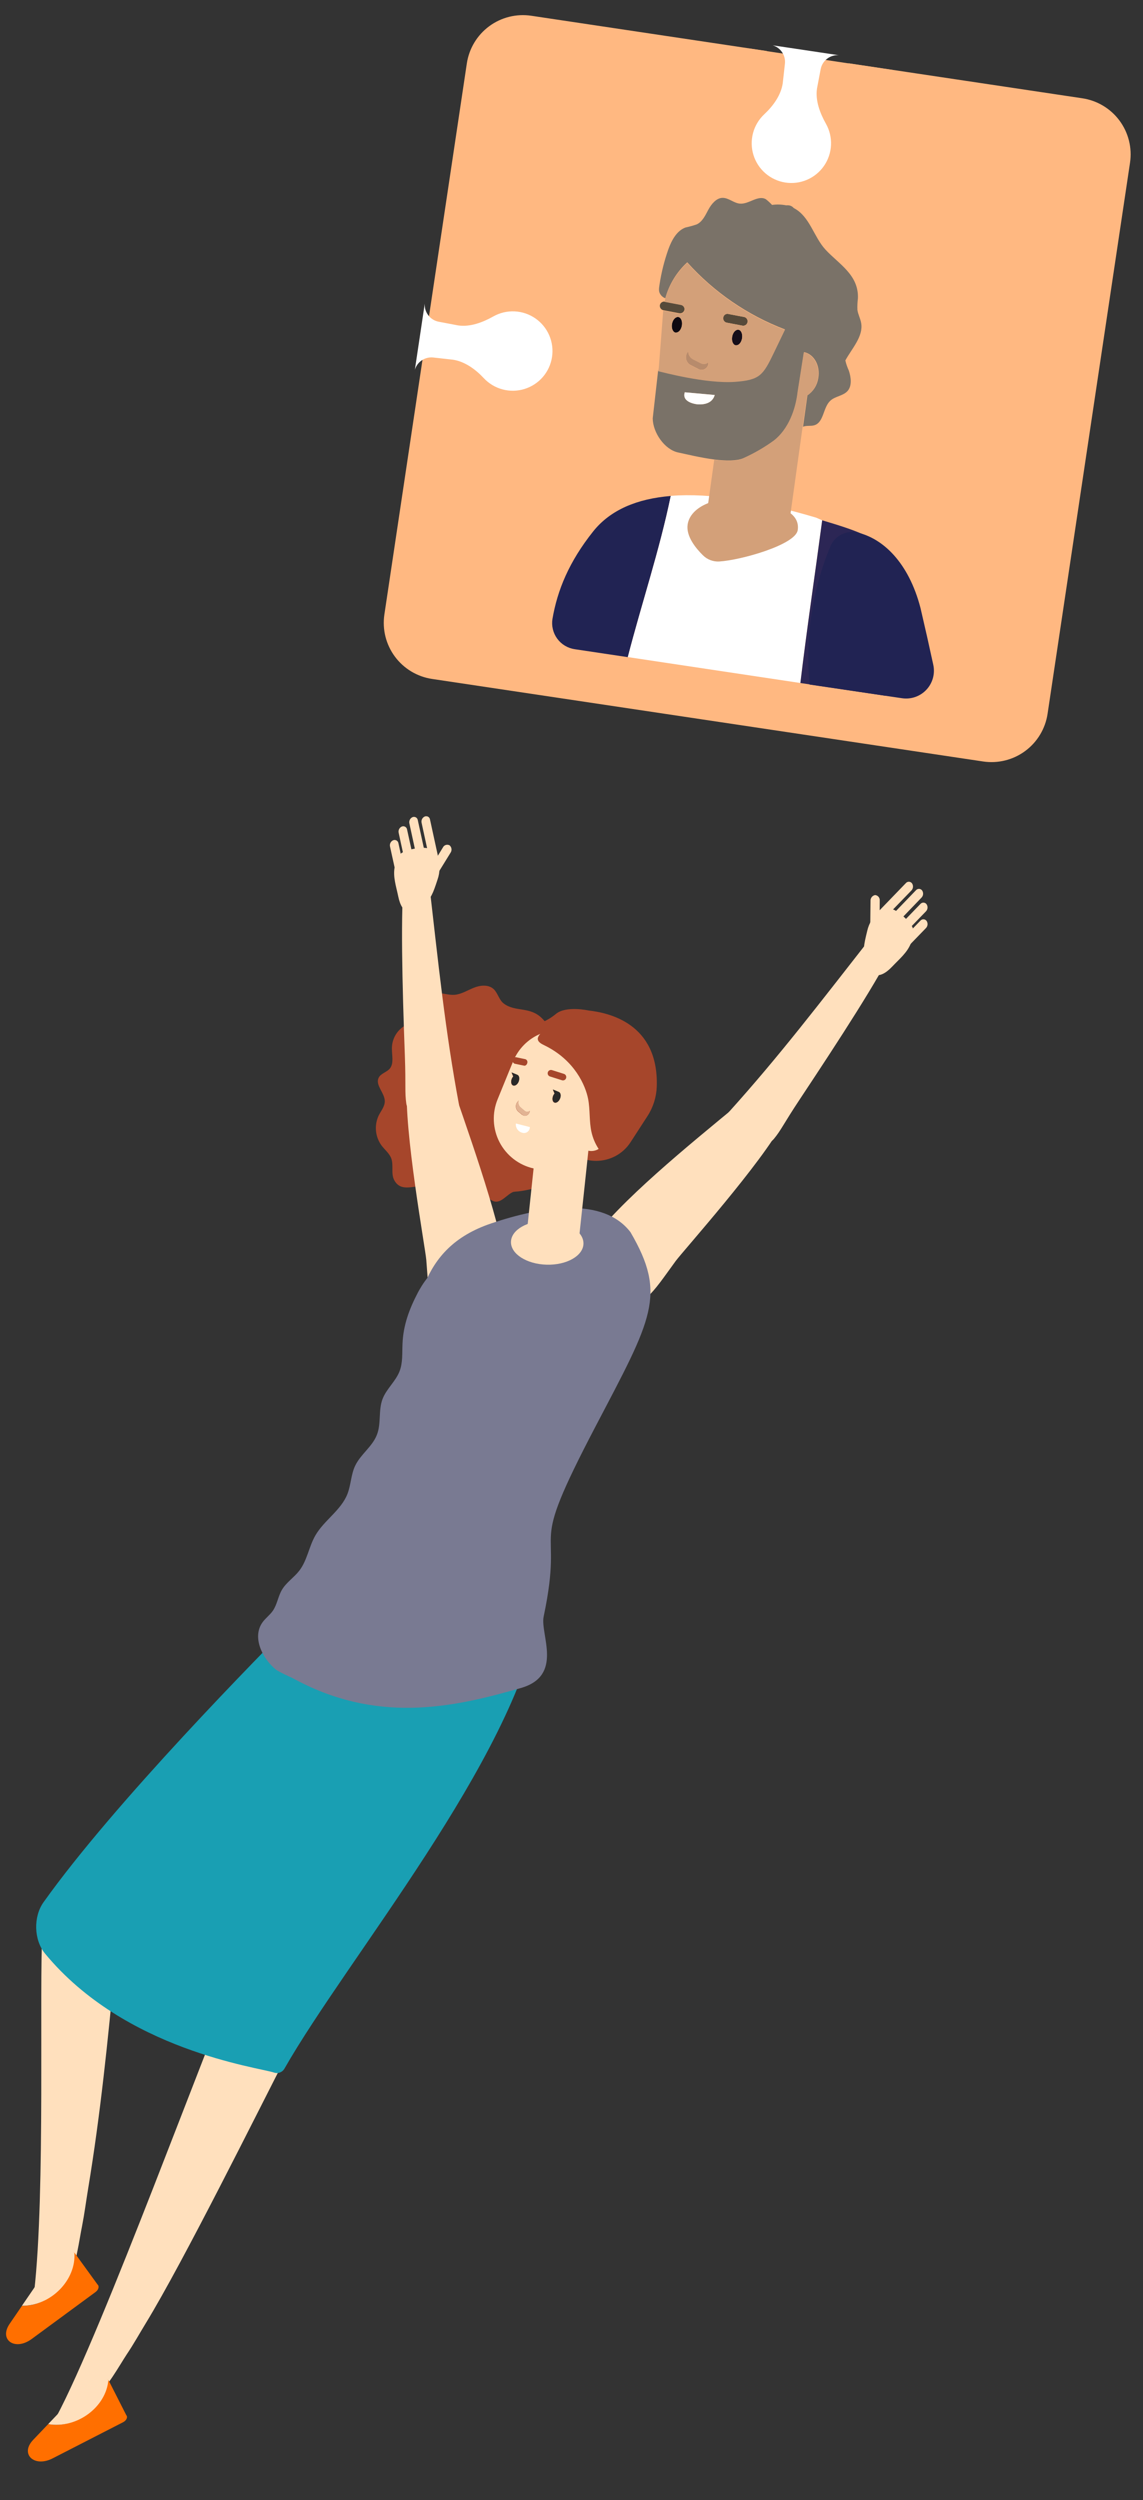 <svg xmlns="http://www.w3.org/2000/svg" width="188" height="411" fill="none" viewBox="0 0 188 411">
    <rect x="0" y="0" width="188" height="411" fill="#333333" stroke="none"/>
    <g clip-path="url(#prefix__clip0)">
        <g clip-path="url(#prefix__clip1)">
            <path fill="#A6462B" d="M77.962 162.363c-1.066.422-2.077 1.089-3.223 1.173-.979.066-1.957-.311-2.943-.329-.987-.018-2.118.531-2.217 1.568-.053.5.14 1.007.087 1.503-.142 1.399-1.838 1.682-3.005 2.288-.668.376-1.223.923-1.61 1.585-.387.661-.59 1.414-.59 2.18-.013 1.138.348 2.444-.32 3.299-.535.67-1.567.813-1.898 1.621-.475 1.191.987 2.382 1.045 3.699.04.927-.622 1.644-1.02 2.462-.36.782-.507 1.646-.423 2.503.083.857.393 1.676.897 2.374.547.729 1.318 1.318 1.625 2.17.394 1.127-.084 2.469.464 3.52 1.151 2.185 3.463.738 5.566.964 2.64.285 5.055 3.417 7.478 2.352.569-.249 1.094-.73 1.706-.655.611.075 1.108.714 1.728.865 1.163.281 2.06-1.157 3.117-1.571.269-.044.54-.07.812-.079 6.916-.863 12.33-5.149 12.978-11.098.539-4.912-2.322-9.777-7.029-13.035l.01-.192c-.082-1.628-.894-2.951-1.999-4.083-2.03-2.076-4.45-1.016-6.367-2.501-.734-.57-.942-1.664-1.605-2.323-.853-.807-2.197-.687-3.264-.26z"/>
            <path fill="#FFE0BD" d="M70.465 144.142c1.668 14.528 2.747 25.267 5.052 37.567.034.16-3.431.711-5.928 1.458-.297.09-.61.115-.919.073-.308-.042-.604-.151-.866-.318s-.485-.389-.654-.65c-.168-.262-.278-.557-.322-.864-.27-1.905-.054-2.823-.237-7.862-.428-11.737-.74-23.887-.095-29.882l3.97.478z"/>
            <path fill="#FFE0BD" d="M73.763 177.867c.413.504.753 1.064 1.008 1.663 3.577 10.398 8.472 24.206 9.08 32.704.077 1.092-1.587 7.394-8.661 6.116-4.774-.889-4.558-4.892-5.075-11.252-.16-1.937-3.73-21.494-3.164-28.806.048-.227.15-.439.297-.618 1.43-1.907 4.967-1.759 6.515.193zM64.908 142.571c.079-.697.32-1.366.704-1.954.271-.318.628-.552 1.028-.675.922-.353 1.898-.547 2.885-.574.897-.02 1.94.231 2.442 1.443.434 1.227.433 2.566-.005 3.791-.744 2.266-1.025 3.073-2.42 4.354-1.75 1.59-3.42 1.511-4.049-1.641-.336-1.627-.871-3.138-.585-4.744z"/>
            <path fill="#FFE0BD" d="M70.669 141.36l-1.328-6.122c-.042-.204-.013-.417.082-.602.096-.185.253-.332.444-.415.088-.036.183-.051.278-.045.095.007.187.035.27.082.082.046.153.112.207.19.054.078.09.168.104.262l1.332 6.122c.042.205.012.417-.085.602-.096.185-.253.332-.444.415-.089.035-.184.049-.278.042-.095-.006-.187-.034-.27-.081-.081-.047-.152-.112-.207-.189-.054-.078-.09-.167-.105-.261zM68.66 141.47l-1.328-6.123c-.043-.205-.014-.418.082-.604.095-.186.252-.333.444-.417.088-.035.183-.049.277-.043.095.007.187.035.27.082.082.047.153.111.207.189.054.078.09.167.105.261l1.332 6.122c.04.205.01.418-.086.604-.096.185-.253.333-.444.417-.088.035-.183.05-.278.043-.094-.007-.186-.035-.269-.082-.082-.046-.153-.111-.207-.189-.054-.078-.09-.167-.106-.26zM66.9 143.001l-1.332-6.114c-.043-.205-.013-.418.083-.603.097-.185.254-.332.446-.414.088-.035.183-.049.277-.043.095.007.186.035.268.082.082.047.153.111.207.189.053.078.089.167.104.26l1.333 6.098c.041.205.011.417-.085.602s-.253.332-.445.415c-.087.035-.18.05-.273.044-.094-.006-.185-.032-.267-.077-.082-.045-.153-.108-.207-.184-.055-.076-.092-.163-.11-.255zM65.487 145.252l-1.34-6.107c-.044-.205-.015-.419.082-.605.096-.186.254-.333.447-.415.088-.035.183-.05.277-.043.094.007.186.035.268.081.082.047.153.112.206.19.054.078.09.167.105.26l1.332 6.123c.04.205.01.418-.086.603-.097.186-.253.333-.444.418-.089.032-.184.044-.278.035-.094-.009-.184-.038-.266-.087-.08-.048-.15-.114-.202-.192-.053-.079-.087-.168-.1-.261z"/>
            <path fill="#FFE0BD" d="M73.943 138.96c-.096-.052-.201-.083-.31-.092-.108-.01-.217.003-.32.037-.103.035-.198.09-.279.162-.081.072-.147.16-.193.259l-2.382 3.899c-.131.184-.19.41-.163.634.026.224.136.43.306.578.096.051.2.082.309.091.108.009.217-.004.32-.039.103-.034.198-.088.279-.16.081-.072.147-.16.193-.258l2.395-3.882c.133-.187.192-.417.163-.645-.028-.228-.142-.437-.318-.584zM143.654 153.621c-8.974 11.461-15.495 20.017-23.827 29.249-.111.12 2.517 2.417 4.222 4.386.202.233.453.419.734.545.281.127.587.19.895.187.309-.004.613-.075.891-.208s.524-.325.721-.563c1.217-1.477 1.515-2.371 4.292-6.553 6.483-9.776 13.092-19.922 15.649-25.358l-3.577-1.685z"/>
            <path fill="#FFE0BD" d="M123.311 180.525c-.611.209-1.188.504-1.716.877-8.424 6.946-19.727 16.099-24.671 22.998-.636.882-2.52 7.111 4.096 9.761 4.451 1.782 6.36-1.743 10.119-6.87 1.142-1.561 14.339-16.298 17.674-22.805.078-.218.102-.453.07-.683-.209-2.374-3.26-4.114-5.572-3.278zM149.814 155.086c.307-.646.458-1.356.442-2.071-.066-.42-.248-.813-.527-1.134-.608-.8-1.348-1.491-2.188-2.042-.763-.496-1.797-.843-2.876-.057-1.033.827-1.75 1.983-2.031 3.276-.573 2.358-.759 3.203-.241 5.06.647 2.324 2.131 3.135 4.379.753 1.155-1.226 2.429-2.245 3.042-3.785z"/>
            <path fill="#FFE0BD" d="M145.484 150.951l4.432-4.576c.145-.155.234-.355.25-.566.016-.212-.041-.423-.161-.598-.057-.077-.131-.142-.215-.187-.085-.046-.179-.072-.275-.077-.096-.004-.192.013-.281.05-.088.038-.168.095-.231.167l-4.433 4.588c-.146.155-.234.354-.25.566-.016.212.041.423.161.597.058.077.132.141.217.185.086.045.18.07.276.073.096.003.192-.015.28-.053.088-.039.167-.097.23-.169zM147.177 152.124l4.403-4.578c.145-.154.234-.354.25-.566.016-.211-.041-.422-.161-.597-.057-.078-.131-.142-.215-.188-.085-.045-.179-.071-.275-.076-.096-.005-.192.013-.281.05-.088.037-.168.094-.231.166l-4.416 4.585c-.146.155-.235.356-.251.568-.016.213.041.424.162.6.057.079.132.144.219.19.086.046.182.072.28.076.098.003.195-.016.284-.056.09-.04.169-.099.232-.174zM147.864 154.391l4.445-4.584c.145-.155.234-.354.25-.566.016-.212-.041-.423-.161-.597-.057-.078-.13-.142-.215-.188-.085-.046-.179-.072-.275-.076-.096-.005-.192.012-.281.05-.088.037-.167.094-.231.166l-4.446 4.596c-.145.155-.234.354-.25.566-.016.212.041.423.161.597.058.077.132.141.218.185.085.045.179.07.275.073.097.003.192-.015.28-.053.089-.039.167-.097.23-.169zM147.88 157.128l4.432-4.576c.145-.155.233-.356.25-.568.016-.212-.041-.424-.161-.599-.057-.078-.13-.142-.215-.188-.084-.046-.178-.072-.274-.076-.097-.005-.193.012-.281.05-.089.037-.168.094-.232.166l-4.432 4.572c-.145.154-.234.354-.25.566-.016.211.041.422.161.597.057.078.129.143.214.189.084.047.178.074.274.079.096.005.192-.011.281-.048.089-.036.169-.092.233-.164z"/>
            <path fill="#FFE0BD" d="M143.937 147.136c.221.019.424.125.567.294.143.169.212.388.194.608l-.033 4.648c.015.228-.056.453-.198.632-.143.179-.347.299-.572.335-.11-.006-.218-.034-.316-.084-.099-.049-.187-.117-.258-.201-.071-.084-.124-.182-.156-.287-.033-.106-.043-.217-.031-.326l.049-4.638c-.017-.228.051-.454.19-.635s.34-.304.564-.346zM24.001 381.874c6.269-10.284 18.144-34.24 23.669-44.982.308-.596-9.099-11.045-9.099-11.045-3.912 8.333-21.724 57.394-29.366 71.563-.873 1.632 4.306-2.54 6.843-3.888 1.434-.769 3.59-4.65 4.781-6.468 1.13-1.674 2.115-3.448 3.172-5.18z"/>
            <path fill="#FF6F00" d="M17.827 391.23c-.15-.091-.323-.133-.497-.12-.348 4.502-4.713 8.186-9.407 7.385l-2.48 2.602c-2.203 2.33.2 4.583 3.229 3.02l11.581-5.938c.553-.284.802-.841.516-1.16l-2.942-5.789z"/>
            <path fill="#FFE0BD" d="M17.828 391.209c-1.31-.703-3.16.201-3.505.561l-6.4 6.725c4.694.801 9.556-2.784 9.905-7.286zM14.5 359.771c2.022-12.207 3.255-24.388 4.41-36.681.062-.684.467-7.531.532-8.177L6.98 317.274c-.568 9.363.51 43.05-1.355 59.423-.214 1.864 3.987-.325 5.812-2.702 1.04-1.353 1.606-5.862 2.057-8.037.404-2.073.665-4.132 1.006-6.187z"/>
            <path fill="#199FB3" d="M67.228 269.963c-4.545-2.79-17.926-4.047-17.332-5.094-7.5 7.568-31.054 31.44-42.731 47.827-1.7 2.38-1.614 6.2.25 8.457 13.15 15.929 35.043 18.675 37.687 19.559.312.102.65.094.956-.024.306-.119.562-.339.724-.624 10.36-18.178 37.648-50.597 41.996-74.648.039-.211-10.483 11.343-21.55 4.547z"/>
            <path fill="#FF6F00" d="M12.23 370.291c-.165-.063-.345-.072-.514-.024.375 4.503-3.35 8.833-8.11 8.79l-2.028 2.962c-1.801 2.66.911 4.496 3.648 2.471l10.49-7.71c.503-.369.656-.956.322-1.24l-3.809-5.249z"/>
            <path fill="#FFE0BD" d="M12.226 370.266c-1.403-.485-3.087.69-3.371 1.116l-5.248 7.659c4.764.042 8.995-4.271 8.62-8.775z"/>
            <path fill="#A6462B" d="M84.78 170.692c.99-2.363 3.667-1.541 6.665-4.021 1.664-1.382 5.374-.556 5.374-.556 3.184.361 11.532 2.039 11.206 12.485-.055 1.728-.581 3.409-1.521 4.861l-2.778 4.286c-2.606 4.027-8.533 4.151-11.184.154l-.055-.082c-.61-.901-1.304-1.742-2.072-2.514-.83-.876-2.569-2.75-3.03-4.672-.311-1.27-1.908-2.886-2.433-4.087-.714-1.611-.884-4.18-.172-5.854z"/>
            <path fill="#797A92" d="M85.662 277.491c7.09-2.027 3.15-8.851 3.757-11.739 3.58-16.986-3.206-8.856 8.582-31.352 9.247-17.641 11.729-21.514 5.702-31.844-4.467-5.841-14.471-4.289-22.909-1.443-12.21 4.113-12.19 14.249-14.27 24.36-.761 3.715-1.789 7.371-3.074 10.938-7.863 21.771-22.007 30.039-18.594 36.487l.149.384c.745 1.403 3.079 2.573 4.316 3.205 13.685 7 26.173 3.905 36.341 1.004z"/>
            <path fill="#A6462B" d="M84.395 174.453l-.656 1.642c.14-.759.37-1.5.683-2.206.085-.192.177-.376.274-.56l.293-.015c-.228.363-.427.744-.594 1.139z"/>
            <path fill="#FFE0BD" d="M83.74 176.075l-1.895 4.646c-.462 1.129-.673 2.344-.617 3.563.056 1.218.377 2.409.94 3.491.564 1.081 1.357 2.026 2.323 2.77.967.744 2.084 1.267 3.274 1.535l-1.194 11.275c-.063.397.035.802.271 1.127.237.325.592.544.99.607l5.728.62c.4.02.791-.118 1.09-.384.3-.266.482-.639.509-1.038l.97-9.034.646-6.091c.58.126 1.185.021 1.688-.292-.56-.852-.96-1.798-1.181-2.793-.392-1.777-.203-3.642-.549-5.429-.42-2.162-2.179-6.351-7.139-8.784-.482-.237-1.228-.565-1.134-1.222.073-.263.216-.502.414-.692-1.004.422-1.916 1.036-2.682 1.81-.766.773-1.373 1.69-1.785 2.698l-.667 1.617zm2.167 7.217l-.732-.621c-.21-.215-.329-.505-.329-.806 0-.301.12-.59.33-.805l.133-.14c-.064.188-.073.391-.026.585.047.193.148.369.292.507l.732.621c.12.094.269.144.421.141.153-.002.3-.057.416-.156l-.004.101c-.13.6-.793.916-1.215.553l-.018.02zm-1.502-6.324l-.274-.657.96.397c.312.128.389.621.207 1.102-.182.481-.61.77-.922.638-.312-.132-.389-.621-.207-1.102.06-.146.146-.281.254-.398l-.018.02zm7.693 3.648c-.199.484-.61.77-.926.638-.316-.133-.389-.622-.207-1.102.057-.139.137-.266.236-.378l-.274-.658.964.398c.33.107.423.601.225 1.082l-.018.02z"/>
            <path fill="#A6462B" d="M92.402 177.571l-1.954-.616c-.137-.048-.25-.148-.314-.279-.064-.131-.073-.282-.025-.419.047-.138.148-.251.279-.315.13-.063.282-.072.42-.024l1.953.616c.138.044.252.142.318.27.066.129.078.278.035.416-.021.072-.057.138-.105.195-.048.057-.107.104-.174.137-.067.033-.14.051-.214.055-.075.003-.15-.009-.219-.036zM84.87 173.793l1.554.325c.12.045.22.134.277.25.057.116.067.249.028.372-.064.289-.3.492-.527.443l-1.554-.325c-.121-.044-.22-.134-.277-.25-.057-.115-.067-.248-.028-.371.063-.278.29-.48.527-.444z"/>
            <path fill="#E2B393" d="M85.925 183.271l-.732-.62c-.211-.215-.33-.505-.329-.806 0-.301.119-.591.33-.805l.133-.14c-.064.188-.073.391-.026.584.047.194.148.37.292.508l.732.621c.12.094.268.144.42.141.153-.003.3-.058.417-.156l-.005.1c-.146.621-.81.937-1.232.573z"/>
            <path fill="#292929" d="M92.116 180.595c-.199.485-.61.771-.926.638-.316-.132-.389-.621-.207-1.102.057-.138.137-.266.236-.378l-.274-.657.964.397c.312.128.406.622.207 1.102zM85.109 176.688c.312.128.389.621.207 1.102-.182.481-.61.77-.922.638-.312-.132-.389-.621-.207-1.102.057-.138.137-.266.236-.378l-.274-.657.96.397z"/>
            <path fill="#FFE0BD" d="M89.907 207.899c3.294.091 6.007-1.449 6.062-3.438.054-1.989-2.571-3.675-5.864-3.765-3.293-.09-6.007 1.449-6.061 3.439-.055 1.989 2.57 3.674 5.864 3.764z"/>
            <path fill="#fff" d="M84.857 184.693c-.014.09-.019.181-.013.272.03.325.17.631.399.865.228.234.53.382.854.421.135.013.271-.003.4-.046s.247-.113.346-.205c.1-.092.179-.204.232-.329.053-.125.08-.26.077-.395l-2.295-.583z"/>
            <path fill="#797A92" d="M66.206 220.884c-.073 1.532.07 3.121-.493 4.55-.652 1.668-2.171 2.893-2.8 4.57-.699 1.859-.19 4.013-.923 5.865-.755 1.956-2.71 3.219-3.592 5.122-.675 1.445-.672 3.119-1.253 4.602-1.061 2.699-3.85 4.328-5.289 6.841-1.05 1.842-1.332 4.088-2.626 5.763-.865 1.13-2.142 1.927-2.862 3.157-.633 1.082-.78 2.41-1.495 3.443-.485.697-1.199 1.199-1.697 1.895-1.739 2.427-.076 5.909 2.236 7.797.403.312 3.842 2.012 4.295 1.812.286-.125-2.5-1.818-2.357-2.096 2.307-4.493 3.418-9.545 5.973-13.901 3.092-5.272 8.171-9.294 10.577-14.912.766-1.937 1.361-3.938 1.78-5.979 2.208-9.413 4.42-18.829 6.634-28.247.1-.321.127-.66.081-.992-.664-3.108-3.313 1.637-3.653 2.29-1.4 2.675-2.414 5.342-2.536 8.42z"/>
        </g>
        <path fill="#FFB881" d="M178.008 16.155l-38.44-5.755c.091.17.174.34.272.504.833 1.48 1.233 3.163 1.154 4.858-.079 1.696-.633 3.335-1.6 4.73-.966 1.395-2.306 2.49-3.866 3.16-1.56.67-3.277.888-4.955.629-1.678-.26-3.249-.986-4.534-2.095-1.285-1.11-2.232-2.558-2.732-4.18-.501-1.622-.535-3.352-.098-4.992.436-1.64 1.326-3.125 2.566-4.283.119-.112.233-.231.345-.344L87.387 2.59c-2.446-.366-4.937.254-6.926 1.724-1.989 1.47-3.311 3.67-3.677 6.115l-13.562 90.594c-.362 2.444.26 4.931 1.732 6.916 1.47 1.985 3.67 3.305 6.113 3.671l90.634 13.568c2.447.366 4.938-.254 6.926-1.724 1.989-1.47 3.312-3.67 3.678-6.115l13.561-90.595c.181-1.21.121-2.445-.177-3.633-.297-1.188-.826-2.306-1.556-3.29-.73-.983-1.646-1.813-2.698-2.442-1.051-.629-2.215-1.045-3.427-1.223z"/>
        <path fill="#fff" d="M71.271 58.769l3.224.36c1.953.292 3.728 1.586 5.078 3.035.837.894 1.908 1.535 3.092 1.85 1.184.315 2.433.29 3.603-.07 1.17-.361 2.216-1.044 3.017-1.971.8-.927 1.324-2.06 1.51-3.27.188-1.21.03-2.449-.454-3.574-.483-1.124-1.274-2.09-2.281-2.788-1.008-.697-2.19-1.097-3.414-1.154-1.224-.057-2.439.231-3.506.832-1.741.979-3.822 1.77-5.802 1.474l-3.193-.607c-.68-.134-1.29-.513-1.709-1.066-.42-.552-.622-1.24-.568-1.931l-1.63 10.891c.19-.638.597-1.188 1.151-1.556.555-.368 1.221-.529 1.882-.455z"/>
        <path fill="#212353" d="M103.262 108.029c2.29-8.88 5.208-17.494 7.067-26.498-5.56.455-9.929 2.286-12.753 5.814-3.985 4.995-5.899 9.68-6.707 14.395-.091.568-.069 1.148.067 1.708.135.559.38 1.086.721 1.549.34.464.77.855 1.264 1.151.494.296 1.041.491 1.61.574l8.731 1.307z"/>
        <path fill="#fff" d="M131.645 112.278c1.064-8.926 2.399-17.798 3.588-26.747l-.991-.434c-9.237-2.745-17.394-4.102-23.911-3.58-1.859 9.005-4.777 17.62-7.067 26.499l28.381 4.262z"/>
        <path fill="#2C2655" d="M145.393 114.336c.712.107 1.438.056 2.127-.152.689-.207 1.324-.565 1.857-1.048.533-.483.953-1.078 1.227-1.743.275-.665.399-1.382.362-2.101.023-.16-.025-.337-.033-.509-.108-1.994-.421-3.972-.936-5.902-3.362-13.137-3.1-13.88-14.764-17.35-1.189 8.948-2.524 17.82-3.588 26.747l13.748 2.058z"/>
        <path fill="#212353" d="M148.365 114.78c.732.109 1.479.038 2.177-.205.699-.244 1.327-.653 1.833-1.193.505-.539.872-1.193 1.07-1.906.197-.713.218-1.462.062-2.185-.646-2.998-1.349-6.118-2.108-9.36-1.947-7.477-6.2-11.471-10.461-12.409-.892-.182-1.82-.045-2.622.386-.801.431-1.426 1.13-1.765 1.975-2.964 7.16-4.128 14.935-3.391 22.649l15.205 2.248z"/>
        <path fill="#D3A079" d="M131.209 87.15c-.36 2.404-9.359 4.946-12.927 5.154-.494.025-.988-.055-1.45-.233-.461-.178-.88-.451-1.229-.802-1.188-1.172-2.787-3.141-2.502-5.046.45-3.004 4.853-4.838 9.838-4.092 4.985.746 8.721 2.007 8.27 5.018z"/>
        <path fill="#7A7268" d="M139.045 59.248c1.087-1.983 2.982-3.947 2.602-6.136-.127-.747-.527-1.44-.621-2.183-.023-.628.005-1.257.084-1.881.157-3.866-3.141-5.64-5.311-7.987-1.978-2.128-2.585-5.488-5.242-6.86-.162-.194-.378-.335-.62-.406-.201-.05-.409-.062-.615-.038-.768-.155-1.557-.179-2.333-.07-.314-.338-.654-.651-1.018-.935-1.299-.746-2.8.861-4.285.72-1.002-.088-1.833-.955-2.835-.948-1.003.006-1.833.999-2.334 1.932-.501.933-.98 1.998-1.931 2.435-.606.206-1.224.377-1.849.513-1.442.534-2.279 2.118-2.815 3.604-.659 1.867-1.142 3.793-1.44 5.75-.107.713-.225 1.234.28 1.82.182.204.411.36.667.454.622-2.27 1.874-4.32 3.61-5.91 4.401 4.902 9.909 8.682 16.065 11.028l-1.78 3.697c-1.81 3.761-2.321 4.536-6.428 4.847-4.826.375-12.026-1.595-12.601-1.757l-.047-.006-.888 7.842c.018 2.339 1.955 5.148 4.208 5.615 1.322.273 3.673.863 5.96 1.151 1.819.232 3.578.27 4.726-.205 1.808-.807 3.526-1.803 5.125-2.972 2.323-1.859 3.521-4.996 3.858-7.97l1.021-6.508c1.665.352 2.707 2.265 2.325 4.319-.089.563-.293 1.101-.599 1.581-.307.48-.709.893-1.182 1.21l-.717 5.158c.582-.247 1.282-.054 1.891-.255 1.547-.504 1.389-2.905 2.591-4.019.794-.753 2.12-.78 2.852-1.616.732-.837.57-2.217.204-3.32-.235-.526-.454-1.11-.578-1.694zm-26.41 5.24l4.927.445c-.228.756-.848 1.617-2.745 1.544 0 0-2.763-.203-2.182-1.989z"/>
        <path fill="#D3A079" d="M132.749 65.027c.473-.318.876-.73 1.182-1.21.306-.48.51-1.019.599-1.581.382-2.054-.66-3.967-2.324-4.319l-1.022 6.508c-.336 2.974-1.542 6.11-3.857 7.97-1.599 1.169-3.317 2.165-5.126 2.972-1.153.508-2.907.436-4.725.205l-1.182 8.486 13.502 2.021 2.216-15.898.737-5.154z"/>
        <path fill="#564A3A" d="M119.514 53.034l2.65.506c.181.017.362-.033.507-.142.145-.11.245-.27.278-.448.034-.178-.001-.363-.097-.518-.095-.154-.246-.267-.421-.316l-2.649-.506c-.185-.035-.376.003-.533.107-.157.104-.267.265-.307.448-.02.095-.02.193-.002.287.018.095.054.186.108.266.053.081.121.15.201.205.08.054.17.092.265.111zM112.571 50.94c.037-.186 0-.379-.104-.537-.104-.158-.266-.27-.451-.31l-2.65-.505-.06-.01c-.174-.014-.349.035-.49.14-.141.104-.239.256-.276.427-.033.185.006.376.109.534.103.157.263.269.446.312l2.65.506c.183.03.37-.012.523-.115.154-.104.262-.262.303-.443z"/>
        <path fill="#0E0911" d="M111.584 52.113c-.446-.067-.92.414-1.052 1.116-.133.702.127 1.333.566 1.447.44.113.921-.414 1.053-1.116.133-.702-.116-1.36-.567-1.447z"/>
        <path fill="#150D19" d="M121.478 54.207c-.453-.068-.92.407-1.052 1.11-.132.701.121 1.332.567 1.446.446.115.921-.414 1.052-1.11.131-.695-.123-1.366-.567-1.446z"/>
        <path fill="#B78B6C" d="M116.516 59.635l.021-.14c-.158.162-.364.271-.587.311-.224.04-.454.009-.659-.09l-1.298-.657c-.251-.127-.459-.325-.597-.57-.138-.245-.2-.525-.179-.806l-.148.216c-.114.173-.191.368-.225.573-.034.204-.025.413.027.614.052.2.146.388.276.55.129.162.292.294.476.39l1.266.645c.174.09.368.13.562.122.195-.01.384-.07.549-.174.164-.105.298-.251.389-.424.09-.172.134-.366.127-.56z"/>
        <path fill="#fff" d="M114.817 66.477c1.897.073 2.516-.788 2.745-1.544l-4.928-.445c-.58 1.787 2.183 1.989 2.183 1.989z"/>
        <path fill="#D3A079" d="M120.89 62.775c4.134-.307 4.619-1.086 6.429-4.847l1.78-3.697c-6.157-2.346-11.664-6.126-16.065-11.027-1.737 1.59-2.988 3.638-3.61 5.909-.026.173-.092.34-.131.511l.06.01 2.65.505c.189.036.357.145.466.305.109.16.151.355.115.545-.036.19-.145.358-.305.467-.159.108-.355.15-.545.114l-2.65-.506-.722 9.373-.088.593c.582.114 7.782 2.084 12.616 1.745zm-9.792-8.092c-.447-.067-.703-.725-.567-1.447.135-.722.608-1.197 1.052-1.116.445.08.709.726.567 1.447-.142.72-.616 1.16-1.047 1.082l-.005.034zm9.907 2.089c-.453-.068-.702-.725-.567-1.447.136-.722.602-1.197 1.052-1.11.45.088.703.719.567 1.447-.136.73-.617 1.161-1.06 1.075l.008.035zM119.8 51.62l2.65.505c.175.05.325.163.421.317.096.155.131.34.097.518-.033.179-.133.338-.278.447-.145.11-.327.16-.507.143l-2.65-.506c-.184-.043-.343-.155-.447-.312-.103-.158-.142-.349-.108-.534.013-.094.045-.184.093-.265.048-.082.111-.153.187-.21.076-.057.162-.099.253-.123.092-.023.187-.029.281-.016l.008.036zm-4.89 9.089l-1.266-.646c-.184-.095-.346-.228-.476-.39-.129-.162-.223-.349-.275-.55-.053-.2-.062-.41-.028-.614.034-.205.111-.4.226-.572l.148-.216c-.022.28.041.56.179.805.138.245.345.443.596.57l1.298.658c.205.098.436.13.659.09.224-.04.429-.15.587-.312l-.021.14c.002.193-.046.383-.14.552-.093.169-.229.31-.394.411-.164.101-.352.157-.545.164-.193.007-.385-.036-.556-.126l.008.036z"/>
        <path fill="#FFB881" d="M123.107 7.955H147.105V23.772H123.107z" transform="rotate(8.514 123.107 7.955)"/>
        <path fill="#fff" d="M129.103 10.482l-.36 3.223c-.292 1.953-1.586 3.728-3.035 5.078-.894.837-1.536 1.909-1.85 3.092-.315 1.184-.291 2.433.07 3.604.361 1.17 1.044 2.215 1.971 3.016.926.8 2.06 1.324 3.27 1.511 1.21.187 2.448.03 3.573-.454s2.092-1.275 2.789-2.282c.697-1.007 1.097-2.19 1.154-3.414.057-1.224-.231-2.439-.832-3.506-.979-1.741-1.771-3.822-1.474-5.801l.607-3.194c.134-.68.513-1.289 1.065-1.709.553-.42 1.24-.621 1.932-.567l-10.891-1.63c.637.189 1.188.596 1.556 1.15.368.555.529 1.221.455 1.883z"/>
    </g>
    <defs>
        <clipPath id="prefix__clip0">
            <path fill="#fff" d="M0 0H187.403V411H0z"/>
        </clipPath>
        <clipPath id="prefix__clip1">
            <path fill="#fff" d="M0 0H140.379V273.176H0z" transform="rotate(2.728 -2754.099 338.75)"/>
        </clipPath>
    </defs>
</svg>
